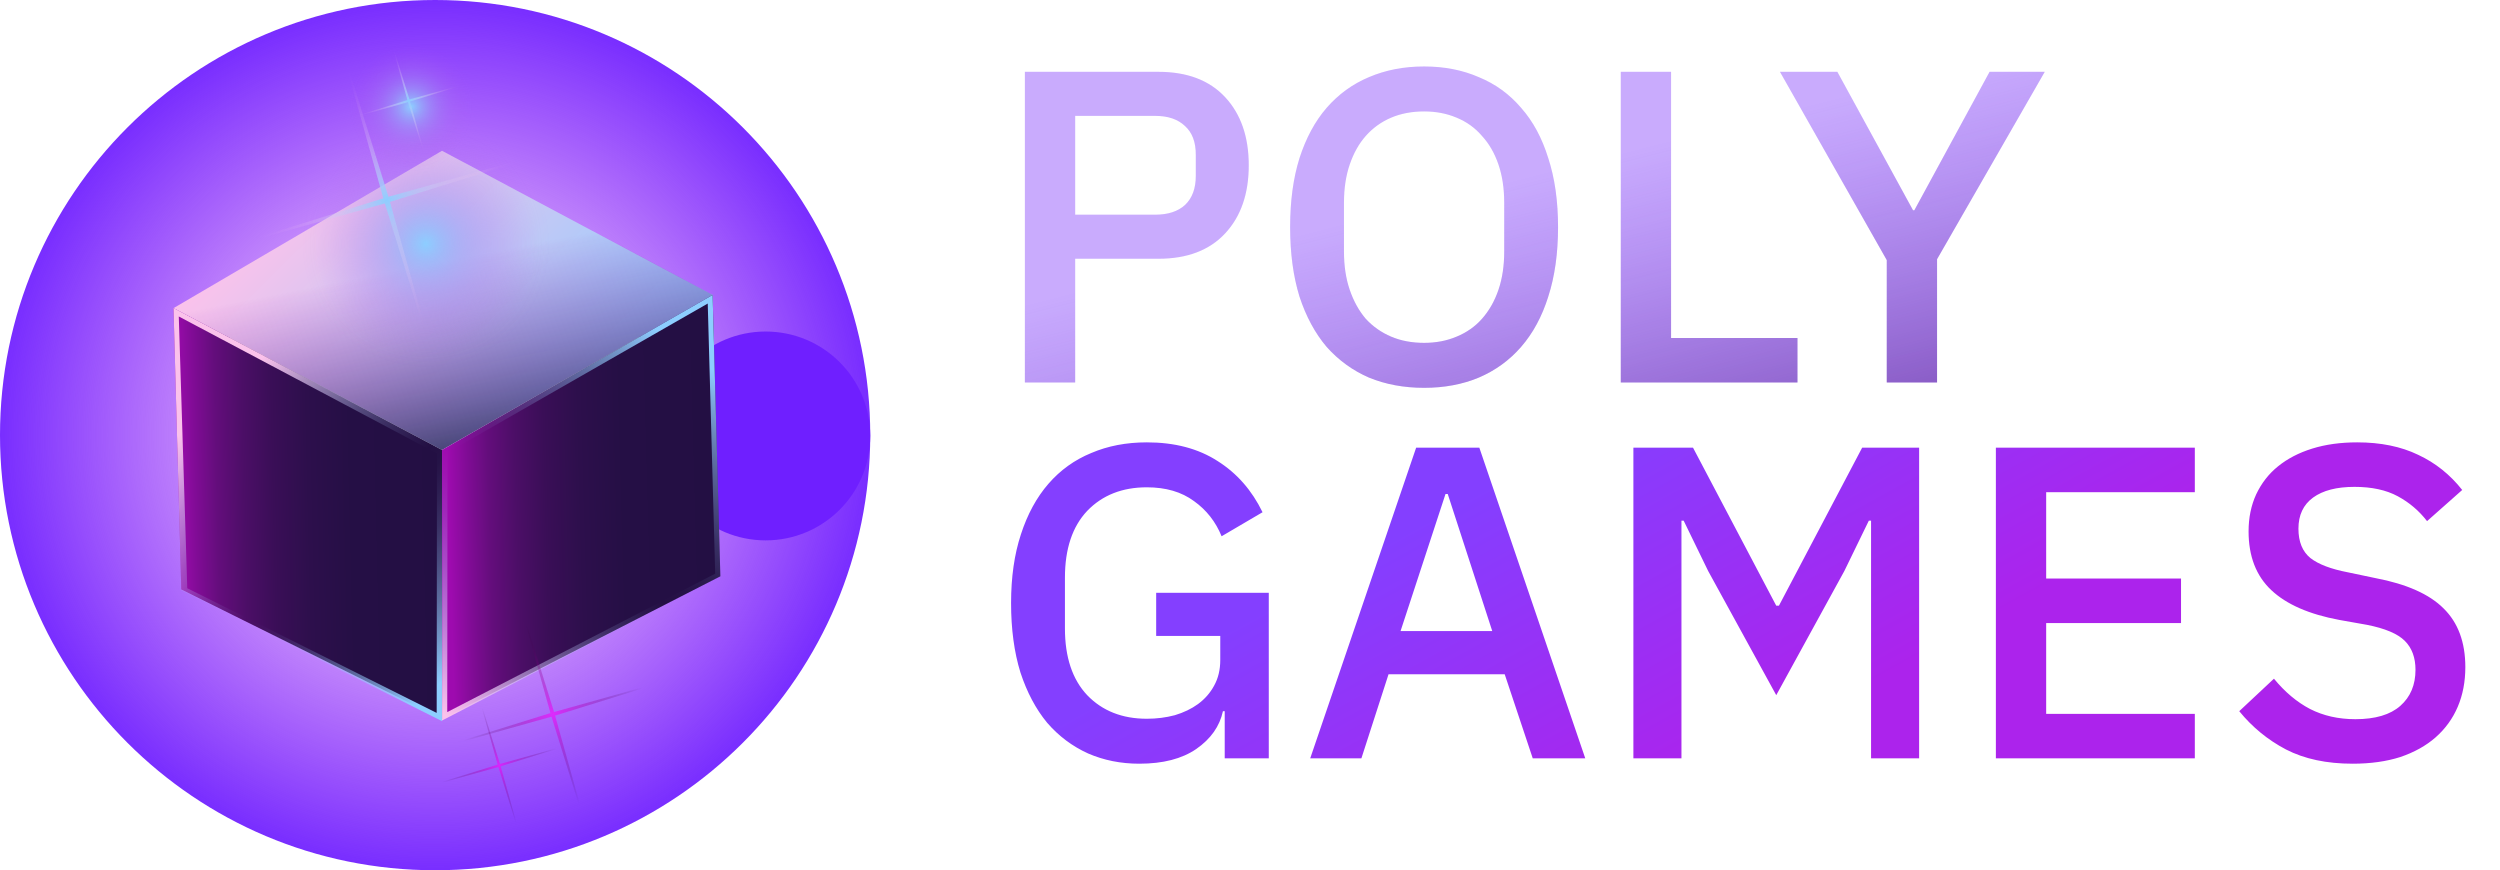 
<svg width="158" height="55" viewBox="0 0 158 55" fill="none" xmlns="http://www.w3.org/2000/svg">
<path d="M64.772 24.173V4.539H73.211C75.03 4.539 76.436 5.073 77.43 6.142C78.424 7.211 78.921 8.646 78.921 10.446C78.921 12.246 78.424 13.681 77.43 14.75C76.436 15.819 75.03 16.353 73.211 16.353H67.951V24.173H64.772ZM67.951 13.568H73.014C73.82 13.568 74.449 13.362 74.899 12.949C75.349 12.518 75.574 11.909 75.574 11.121V9.771C75.574 8.983 75.349 8.383 74.899 7.971C74.449 7.539 73.82 7.324 73.014 7.324H67.951V13.568ZM90.003 24.51C88.728 24.51 87.565 24.295 86.515 23.863C85.483 23.413 84.593 22.766 83.842 21.922C83.111 21.06 82.539 20 82.127 18.744C81.733 17.469 81.536 16.006 81.536 14.356C81.536 12.706 81.733 11.252 82.127 9.996C82.539 8.721 83.111 7.661 83.842 6.817C84.593 5.955 85.483 5.308 86.515 4.876C87.565 4.426 88.728 4.201 90.003 4.201C91.278 4.201 92.431 4.426 93.463 4.876C94.513 5.308 95.403 5.955 96.135 6.817C96.885 7.661 97.457 8.721 97.851 9.996C98.263 11.252 98.469 12.706 98.469 14.356C98.469 16.006 98.263 17.469 97.851 18.744C97.457 20 96.885 21.06 96.135 21.922C95.403 22.766 94.513 23.413 93.463 23.863C92.431 24.295 91.278 24.51 90.003 24.51ZM90.003 21.669C90.753 21.669 91.437 21.538 92.056 21.276C92.694 21.013 93.228 20.638 93.659 20.15C94.109 19.644 94.456 19.035 94.7 18.322C94.944 17.609 95.066 16.803 95.066 15.903V12.809C95.066 11.909 94.944 11.102 94.7 10.39C94.456 9.677 94.109 9.077 93.659 8.589C93.228 8.083 92.694 7.699 92.056 7.436C91.437 7.174 90.753 7.042 90.003 7.042C89.234 7.042 88.54 7.174 87.921 7.436C87.302 7.699 86.768 8.083 86.318 8.589C85.886 9.077 85.549 9.677 85.305 10.39C85.061 11.102 84.939 11.909 84.939 12.809V15.903C84.939 16.803 85.061 17.609 85.305 18.322C85.549 19.035 85.886 19.644 86.318 20.15C86.768 20.638 87.302 21.013 87.921 21.276C88.54 21.538 89.234 21.669 90.003 21.669ZM102.433 24.173V4.539H105.612V21.36H113.6V24.173H102.433ZM119.243 24.173V16.437L112.493 4.539H116.121L120.903 13.287H120.987L125.741 4.539H129.229L122.422 16.381V24.173H119.243Z" fill="#D2B9FF"/>
<path d="M64.772 24.173V4.539H73.211C75.03 4.539 76.436 5.073 77.43 6.142C78.424 7.211 78.921 8.646 78.921 10.446C78.921 12.246 78.424 13.681 77.43 14.75C76.436 15.819 75.03 16.353 73.211 16.353H67.951V24.173H64.772ZM67.951 13.568H73.014C73.82 13.568 74.449 13.362 74.899 12.949C75.349 12.518 75.574 11.909 75.574 11.121V9.771C75.574 8.983 75.349 8.383 74.899 7.971C74.449 7.539 73.82 7.324 73.014 7.324H67.951V13.568ZM90.003 24.51C88.728 24.51 87.565 24.295 86.515 23.863C85.483 23.413 84.593 22.766 83.842 21.922C83.111 21.06 82.539 20 82.127 18.744C81.733 17.469 81.536 16.006 81.536 14.356C81.536 12.706 81.733 11.252 82.127 9.996C82.539 8.721 83.111 7.661 83.842 6.817C84.593 5.955 85.483 5.308 86.515 4.876C87.565 4.426 88.728 4.201 90.003 4.201C91.278 4.201 92.431 4.426 93.463 4.876C94.513 5.308 95.403 5.955 96.135 6.817C96.885 7.661 97.457 8.721 97.851 9.996C98.263 11.252 98.469 12.706 98.469 14.356C98.469 16.006 98.263 17.469 97.851 18.744C97.457 20 96.885 21.06 96.135 21.922C95.403 22.766 94.513 23.413 93.463 23.863C92.431 24.295 91.278 24.51 90.003 24.51ZM90.003 21.669C90.753 21.669 91.437 21.538 92.056 21.276C92.694 21.013 93.228 20.638 93.659 20.15C94.109 19.644 94.456 19.035 94.7 18.322C94.944 17.609 95.066 16.803 95.066 15.903V12.809C95.066 11.909 94.944 11.102 94.7 10.39C94.456 9.677 94.109 9.077 93.659 8.589C93.228 8.083 92.694 7.699 92.056 7.436C91.437 7.174 90.753 7.042 90.003 7.042C89.234 7.042 88.54 7.174 87.921 7.436C87.302 7.699 86.768 8.083 86.318 8.589C85.886 9.077 85.549 9.677 85.305 10.39C85.061 11.102 84.939 11.909 84.939 12.809V15.903C84.939 16.803 85.061 17.609 85.305 18.322C85.549 19.035 85.886 19.644 86.318 20.15C86.768 20.638 87.302 21.013 87.921 21.276C88.54 21.538 89.234 21.669 90.003 21.669ZM102.433 24.173V4.539H105.612V21.36H113.6V24.173H102.433ZM119.243 24.173V16.437L112.493 4.539H116.121L120.903 13.287H120.987L125.741 4.539H129.229L122.422 16.381V24.173H119.243Z" fill="url(#paint0_linear_989_85)"/>
<path d="M77.402 44.947H77.29C77.083 45.903 76.521 46.7 75.602 47.337C74.702 47.956 73.502 48.266 72.001 48.266C70.839 48.266 69.76 48.05 68.767 47.619C67.773 47.169 66.91 46.522 66.179 45.678C65.466 44.815 64.904 43.756 64.491 42.499C64.097 41.224 63.9 39.761 63.9 38.111C63.9 36.48 64.107 35.036 64.519 33.779C64.932 32.504 65.513 31.435 66.263 30.573C67.013 29.71 67.913 29.063 68.964 28.632C70.014 28.182 71.186 27.957 72.48 27.957C74.242 27.957 75.733 28.351 76.952 29.138C78.171 29.907 79.118 30.985 79.793 32.373L77.205 33.892C76.83 32.973 76.249 32.232 75.461 31.67C74.674 31.088 73.68 30.798 72.48 30.798C70.923 30.798 69.667 31.295 68.71 32.289C67.773 33.282 67.304 34.689 67.304 36.508V39.715C67.304 41.534 67.773 42.94 68.71 43.934C69.667 44.928 70.923 45.425 72.48 45.425C73.099 45.425 73.689 45.35 74.252 45.2C74.814 45.031 75.302 44.797 75.715 44.496C76.146 44.178 76.483 43.793 76.727 43.343C76.99 42.874 77.121 42.331 77.121 41.712V40.193H73.07V37.464H80.187V47.928H77.402V44.947ZM96.87 47.928L95.097 42.612H87.756L86.04 47.928H82.805L89.5 28.294H93.494L100.189 47.928H96.87ZM91.497 31.22H91.356L88.515 39.883H94.31L91.497 31.22ZM118.251 32.907H118.11L116.563 36.086L112.259 43.934L107.955 36.086L106.408 32.907H106.268V47.928H103.23V28.294H106.999L112.259 38.28H112.428L117.688 28.294H121.289V47.928H118.251V32.907ZM126.139 47.928V28.294H138.713V31.107H129.318V36.564H137.841V39.377H129.318V45.115H138.713V47.928H126.139ZM148.692 48.266C147.042 48.266 145.636 47.966 144.473 47.366C143.329 46.766 142.345 45.959 141.52 44.947L143.714 42.893C144.407 43.737 145.167 44.375 145.992 44.806C146.836 45.237 147.792 45.453 148.861 45.453C150.118 45.453 151.065 45.172 151.702 44.609C152.34 44.046 152.659 43.287 152.659 42.331C152.659 41.562 152.434 40.952 151.984 40.502C151.533 40.052 150.736 39.715 149.593 39.49L147.849 39.18C145.936 38.824 144.501 38.196 143.545 37.295C142.588 36.395 142.11 35.158 142.11 33.583C142.11 32.72 142.27 31.942 142.588 31.248C142.926 30.535 143.385 29.945 143.967 29.476C144.567 28.988 145.289 28.613 146.133 28.351C146.977 28.088 147.924 27.957 148.974 27.957C150.455 27.957 151.74 28.219 152.827 28.744C153.915 29.251 154.843 29.991 155.612 30.966L153.39 32.935C152.884 32.279 152.265 31.754 151.533 31.36C150.802 30.966 149.893 30.77 148.805 30.77C147.68 30.77 146.808 30.995 146.189 31.445C145.57 31.895 145.261 32.551 145.261 33.414C145.261 34.239 145.514 34.858 146.02 35.27C146.527 35.664 147.314 35.964 148.383 36.17L150.127 36.536C152.096 36.911 153.531 37.549 154.431 38.449C155.35 39.349 155.809 40.587 155.809 42.162C155.809 43.081 155.65 43.915 155.331 44.665C155.012 45.415 154.543 46.062 153.924 46.606C153.324 47.131 152.584 47.544 151.702 47.844C150.821 48.125 149.818 48.266 148.692 48.266Z" fill="url(#paint1_linear_989_85)"/>
<circle cx="27.5" cy="27.5" r="20.905" stroke="url(#paint2_angular_989_85)" stroke-width="13.19"/>
<ellipse cx="48.39" cy="27.552" rx="6.61" ry="6.6" fill="#6F1FFF"/>
<path d="M27.936 28.436L10.966 19.475L27.936 9.528L45.038 18.64L27.936 28.436Z" fill="url(#paint3_linear_989_85)"/>
<path d="M27.936 28.436L10.967 19.475L27.936 9.436L45.038 18.64L27.936 28.436Z" fill="url(#paint4_linear_989_85)"/>
<path d="M27.936 28.436L27.935 45.436L45.527 36.422L45.037 18.64L27.936 28.436Z" fill="url(#paint5_linear_989_85)"/>
<path d="M44.729 19.184L45.2 36.256L28.266 45.003L28.285 28.602L44.729 19.184ZM45.037 18.64L27.957 28.436L27.936 45.538L45.527 36.422L45.037 18.64Z" fill="url(#paint6_linear_989_85)"/>
<path d="M27.936 28.436L27.936 45.436L11.457 37.254L10.966 19.475L27.936 28.436Z" fill="url(#paint7_linear_989_85)"/>
<path d="M11.299 20.001L27.616 28.659L27.598 45.056L11.836 37.176L11.299 20.001ZM10.966 19.466L11.456 37.296L27.934 45.577L27.934 28.436L10.966 19.466Z" fill="url(#paint8_linear_989_85)"/>
<path style="mix-blend-mode:hard-light" d="M26.912 23.264C31.255 23.264 34.776 19.749 34.776 15.412C34.776 11.076 31.255 7.561 26.912 7.561C22.569 7.561 19.048 11.076 19.048 15.412C19.048 19.749 22.569 23.264 26.912 23.264Z" fill="url(#paint9_radial_989_85)"/>
<path d="M24.55 12.436L35.936 9.252L24.646 12.76L27.827 24.146L24.322 12.857L12.936 16.038L24.225 12.533L21.042 1.146L24.55 12.436Z" fill="url(#paint10_radial_989_85)"/>
<path style="mix-blend-mode:hard-light" d="M29.03 9.489C30.549 7.808 30.416 5.216 28.733 3.699C27.05 2.182 24.454 2.315 22.934 3.996C21.415 5.676 21.548 8.268 23.231 9.785C24.914 11.302 27.51 11.169 29.03 9.489Z" fill="url(#paint11_radial_989_85)"/>
<path d="M25.879 6.286L30.469 5.004L25.915 6.417L27.199 10.999L25.787 6.456L21.194 7.735L25.747 6.325L24.463 1.739L25.879 6.286Z" fill="url(#paint12_radial_989_85)"/>
<path style="mix-blend-mode:hard-light" opacity="0.6" d="M35.016 45L42.936 42.786L35.082 45.226L37.294 53.147L34.856 45.293L26.936 47.507L34.789 45.067L32.575 37.147L35.016 45Z" fill="url(#paint13_radial_989_85)"/>
<path style="mix-blend-mode:hard-light" opacity="0.6" d="M31.598 48.282L36.685 46.865L31.641 48.427L33.063 53.506L31.496 48.473L26.409 49.89L31.453 48.325L30.031 43.249L31.598 48.282Z" fill="url(#paint14_radial_989_85)"/>
<defs>
<linearGradient id="paint0_linear_989_85" x1="93.867" y1="11.746" x2="101.359" y2="41.159" gradientUnits="userSpaceOnUse">
<stop stop-color="#7430ED" stop-opacity="0.1"/>
<stop offset="1" stop-color="#3C0368" stop-opacity="0.82"/>
</linearGradient>
<linearGradient id="paint1_linear_989_85" x1="99.53" y1="27.629" x2="110.525" y2="47.558" gradientUnits="userSpaceOnUse">
<stop stop-color="#843FFF"/>
<stop offset="1" stop-color="#AC23EC"/>
</linearGradient>
<radialGradient id="paint2_angular_989_85" cx="0" cy="0" r="1" gradientUnits="userSpaceOnUse" gradientTransform="translate(27.5 27.5) scale(27.5)">
<stop stop-color="#AC1AF1" stop-opacity="0"/>
<stop offset="0.958" stop-color="#7B2DFE" stop-opacity="0.958"/>
<stop offset="1" stop-color="#792EFF"/>
</radialGradient>
<linearGradient id="paint3_linear_989_85" x1="19.262" y1="11.259" x2="35.723" y2="27.873" gradientUnits="userSpaceOnUse">
<stop stop-color="#FBC2EB"/>
<stop offset="1" stop-color="#8DCEFF"/>
</linearGradient>
<linearGradient id="paint4_linear_989_85" x1="27.459" y1="16.624" x2="29.721" y2="28.073" gradientUnits="userSpaceOnUse">
<stop stop-color="#9E0BAF" stop-opacity="0"/>
<stop offset="0.03" stop-color="#9A0BAB" stop-opacity="0.03"/>
<stop offset="1" stop-color="#230F43" stop-opacity="0.7"/>
</linearGradient>
<linearGradient id="paint5_linear_989_85" x1="28.377" y1="32.577" x2="45.411" y2="32.106" gradientUnits="userSpaceOnUse">
<stop stop-color="#9E0BAF"/>
<stop offset="0.07" stop-color="#810C96"/>
<stop offset="0.15" stop-color="#640D7C"/>
<stop offset="0.25" stop-color="#4C0E67"/>
<stop offset="0.36" stop-color="#3A0E57"/>
<stop offset="0.49" stop-color="#2D0F4C"/>
<stop offset="0.65" stop-color="#250F45"/>
<stop offset="1" stop-color="#230F43"/>
</linearGradient>
<linearGradient id="paint6_linear_989_85" x1="27.192" y1="44.532" x2="43.23" y2="22.061" gradientUnits="userSpaceOnUse">
<stop stop-color="#FBC2EB"/>
<stop offset="0.04" stop-color="#F3C3ED" stop-opacity="0.91"/>
<stop offset="0.17" stop-color="#D5C6F2" stop-opacity="0.59"/>
<stop offset="0.28" stop-color="#BEC9F6" stop-opacity="0.34"/>
<stop offset="0.38" stop-color="#ADCAF9" stop-opacity="0.15"/>
<stop offset="0.46" stop-color="#A3CCFB" stop-opacity="0.04"/>
<stop offset="0.5" stop-color="#9FCCFC" stop-opacity="0"/>
<stop offset="0.55" stop-color="#9FCCFC" stop-opacity="0.02"/>
<stop offset="0.61" stop-color="#9ECCFC" stop-opacity="0.08"/>
<stop offset="0.68" stop-color="#9CCCFD" stop-opacity="0.18"/>
<stop offset="0.75" stop-color="#99CDFD" stop-opacity="0.32"/>
<stop offset="0.83" stop-color="#96CDFD" stop-opacity="0.5"/>
<stop offset="0.91" stop-color="#92CDFE" stop-opacity="0.72"/>
<stop offset="0.99" stop-color="#8ECEFF" stop-opacity="0.97"/>
<stop offset="1" stop-color="#8DCEFF"/>
</linearGradient>
<linearGradient id="paint7_linear_989_85" x1="28.228" y1="32.392" x2="11.192" y2="32.79" gradientUnits="userSpaceOnUse">
<stop stop-color="#230F43"/>
<stop offset="0.35" stop-color="#250F45"/>
<stop offset="0.51" stop-color="#2D0F4C"/>
<stop offset="0.64" stop-color="#3A0E57"/>
<stop offset="0.75" stop-color="#4C0E67"/>
<stop offset="0.85" stop-color="#640D7C"/>
<stop offset="0.93" stop-color="#810C96"/>
<stop offset="1" stop-color="#9E0BAF"/>
</linearGradient>
<linearGradient id="paint8_linear_989_85" x1="12.709" y1="26.235" x2="28.255" y2="42.758" gradientUnits="userSpaceOnUse">
<stop stop-color="#FBC2EB"/>
<stop offset="0.04" stop-color="#F3C3ED" stop-opacity="0.91"/>
<stop offset="0.17" stop-color="#D5C6F2" stop-opacity="0.59"/>
<stop offset="0.28" stop-color="#BEC9F6" stop-opacity="0.34"/>
<stop offset="0.38" stop-color="#ADCAF9" stop-opacity="0.15"/>
<stop offset="0.46" stop-color="#A3CCFB" stop-opacity="0.04"/>
<stop offset="0.5" stop-color="#9FCCFC" stop-opacity="0"/>
<stop offset="0.55" stop-color="#9FCCFC" stop-opacity="0.02"/>
<stop offset="0.61" stop-color="#9ECCFC" stop-opacity="0.08"/>
<stop offset="0.68" stop-color="#9CCCFD" stop-opacity="0.18"/>
<stop offset="0.75" stop-color="#99CDFD" stop-opacity="0.32"/>
<stop offset="0.83" stop-color="#96CDFD" stop-opacity="0.5"/>
<stop offset="0.91" stop-color="#92CDFE" stop-opacity="0.72"/>
<stop offset="0.99" stop-color="#8ECEFF" stop-opacity="0.97"/>
<stop offset="1" stop-color="#8DCEFF"/>
</linearGradient>
<radialGradient id="paint9_radial_989_85" cx="0" cy="0" r="1" gradientUnits="userSpaceOnUse" gradientTransform="translate(26.912 15.412) scale(7.864 7.851)">
<stop stop-color="#8DCEFF"/>
<stop offset="0.12" stop-color="#92BAFB" stop-opacity="0.82"/>
<stop offset="0.3" stop-color="#9A9EF6" stop-opacity="0.57"/>
<stop offset="0.47" stop-color="#A087F2" stop-opacity="0.37"/>
<stop offset="0.63" stop-color="#A575EF" stop-opacity="0.21"/>
<stop offset="0.78" stop-color="#A869ED" stop-opacity="0.09"/>
<stop offset="0.9" stop-color="#AA61EB" stop-opacity="0.02"/>
<stop offset="1" stop-color="#AB5EEB" stop-opacity="0"/>
</radialGradient>
<radialGradient id="paint10_radial_989_85" cx="0" cy="0" r="1" gradientUnits="userSpaceOnUse" gradientTransform="translate(24.438 12.647) rotate(28.56) scale(8.478)">
<stop stop-color="#8DCEFF"/>
<stop offset="0.05" stop-color="#97CDFD" stop-opacity="0.91"/>
<stop offset="0.2" stop-color="#B1CAF8" stop-opacity="0.67"/>
<stop offset="0.35" stop-color="#C8C8F4" stop-opacity="0.47"/>
<stop offset="0.5" stop-color="#DAC6F1" stop-opacity="0.3"/>
<stop offset="0.64" stop-color="#E8C4EE" stop-opacity="0.17"/>
<stop offset="0.77" stop-color="#F3C3ED" stop-opacity="0.08"/>
<stop offset="0.89" stop-color="#F9C2EB" stop-opacity="0.02"/>
<stop offset="1" stop-color="#FBC2EB" stop-opacity="0"/>
</radialGradient>
<radialGradient id="paint11_radial_989_85" cx="0" cy="0" r="1" gradientUnits="userSpaceOnUse" gradientTransform="translate(25.98 6.741) scale(4.106 4.099)">
<stop stop-color="#8DCEFF"/>
<stop offset="0.12" stop-color="#92BAFB" stop-opacity="0.82"/>
<stop offset="0.3" stop-color="#9A9EF6" stop-opacity="0.57"/>
<stop offset="0.47" stop-color="#A087F2" stop-opacity="0.37"/>
<stop offset="0.63" stop-color="#A575EF" stop-opacity="0.21"/>
<stop offset="0.78" stop-color="#A869ED" stop-opacity="0.09"/>
<stop offset="0.9" stop-color="#AA61EB" stop-opacity="0.02"/>
<stop offset="1" stop-color="#AB5EEB" stop-opacity="0"/>
</radialGradient>
<radialGradient id="paint12_radial_989_85" cx="0" cy="0" r="1" gradientUnits="userSpaceOnUse" gradientTransform="translate(25.835 6.371) rotate(28.522) scale(3.42 3.417)">
<stop stop-color="#8DCEFF"/>
<stop offset="0.05" stop-color="#97CDFD" stop-opacity="0.91"/>
<stop offset="0.2" stop-color="#B1CAF8" stop-opacity="0.67"/>
<stop offset="0.35" stop-color="#C8C8F4" stop-opacity="0.47"/>
<stop offset="0.5" stop-color="#DAC6F1" stop-opacity="0.3"/>
<stop offset="0.64" stop-color="#E8C4EE" stop-opacity="0.17"/>
<stop offset="0.77" stop-color="#F3C3ED" stop-opacity="0.08"/>
<stop offset="0.89" stop-color="#F9C2EB" stop-opacity="0.02"/>
<stop offset="1" stop-color="#FBC2EB" stop-opacity="0"/>
</radialGradient>
<radialGradient id="paint13_radial_989_85" cx="0" cy="0" r="1" gradientUnits="userSpaceOnUse" gradientTransform="translate(34.937 45.148) rotate(28.56) scale(5.899)">
<stop stop-color="#FF00FF"/>
<stop offset="0.52" stop-color="#85008A" stop-opacity="0.49"/>
<stop offset="1" stop-color="#11001B" stop-opacity="0"/>
</radialGradient>
<radialGradient id="paint14_radial_989_85" cx="0" cy="0" r="1" gradientUnits="userSpaceOnUse" gradientTransform="translate(31.552 48.378) rotate(28.522) scale(3.785 3.782)">
<stop stop-color="#FF00FF"/>
<stop offset="0.52" stop-color="#85008A" stop-opacity="0.49"/>
<stop offset="1" stop-color="#11001B" stop-opacity="0"/>
</radialGradient>
</defs>
</svg>
